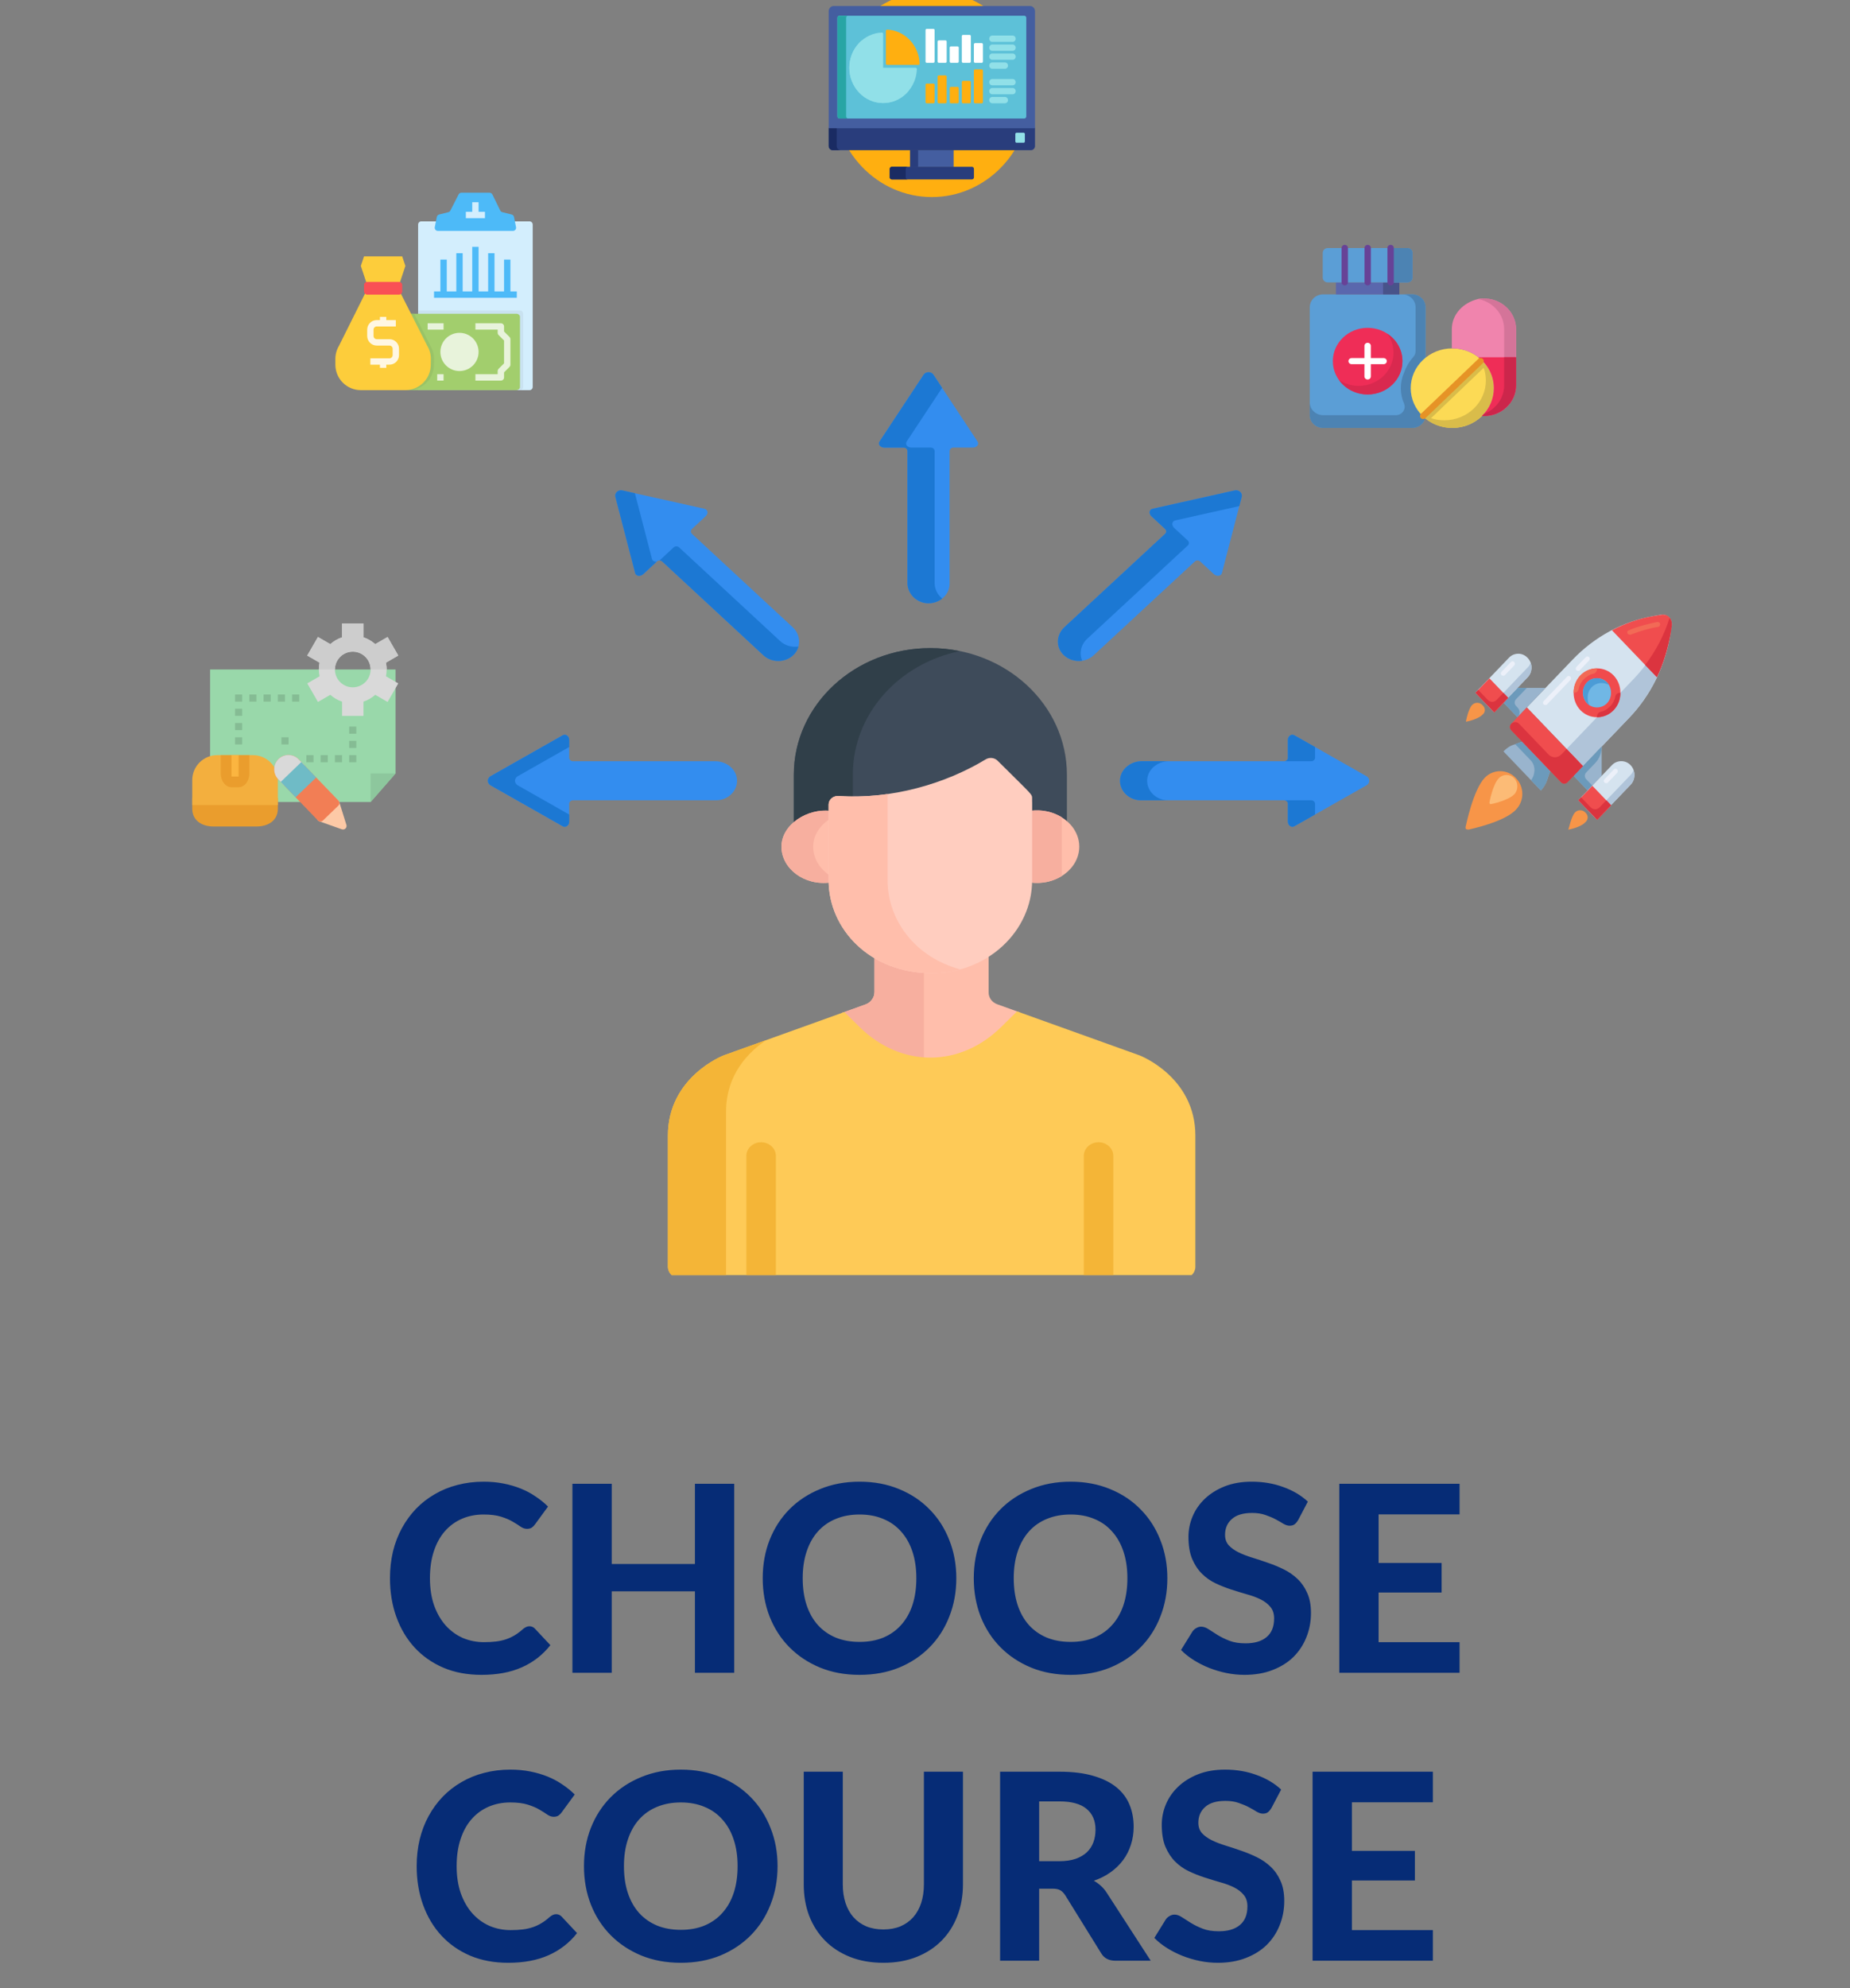 <svg width="135" height="145" viewBox="0 0 135 145" fill="none" xmlns="http://www.w3.org/2000/svg">
<rect x="0" y="0" width="135" height="145" fill="#808080" stroke="none"/>
<path d="M38.632 118.608C38.791 118.608 38.924 118.665 39.031 118.779L40.162 119.986C39.604 120.695 38.911 121.234 38.081 121.601C37.258 121.968 36.276 122.152 35.136 122.152C34.104 122.152 33.176 121.978 32.353 121.629C31.529 121.275 30.83 120.784 30.253 120.157C29.677 119.53 29.234 118.786 28.923 117.924C28.613 117.063 28.458 116.123 28.458 115.103C28.458 114.419 28.531 113.77 28.676 113.155C28.828 112.535 29.047 111.965 29.332 111.445C29.617 110.926 29.959 110.457 30.358 110.039C30.763 109.621 31.219 109.267 31.726 108.975C32.232 108.678 32.783 108.453 33.379 108.301C33.98 108.143 34.62 108.063 35.298 108.063C35.804 108.063 36.283 108.108 36.732 108.196C37.188 108.285 37.613 108.409 38.005 108.567C38.398 108.725 38.759 108.918 39.088 109.146C39.424 109.368 39.725 109.612 39.991 109.878L39.031 111.189C38.974 111.271 38.901 111.344 38.813 111.407C38.724 111.471 38.604 111.502 38.452 111.502C38.3 111.502 38.145 111.449 37.986 111.341C37.834 111.233 37.644 111.113 37.416 110.98C37.195 110.847 36.913 110.727 36.571 110.619C36.235 110.511 35.808 110.457 35.288 110.457C34.712 110.457 34.183 110.562 33.702 110.771C33.22 110.98 32.806 111.284 32.457 111.683C32.115 112.076 31.849 112.56 31.659 113.136C31.469 113.713 31.374 114.368 31.374 115.103C31.374 115.844 31.476 116.506 31.678 117.088C31.887 117.665 32.169 118.152 32.524 118.551C32.885 118.95 33.303 119.254 33.778 119.463C34.259 119.666 34.772 119.767 35.317 119.767C35.64 119.767 35.931 119.752 36.191 119.72C36.457 119.688 36.701 119.634 36.922 119.559C37.15 119.482 37.362 119.384 37.559 119.264C37.761 119.144 37.964 118.992 38.167 118.808C38.236 118.751 38.309 118.703 38.385 118.665C38.461 118.627 38.544 118.608 38.632 118.608ZM53.579 108.215V122H50.71V116.062H44.64V122H41.771V108.215H44.64V114.067H50.71V108.215H53.579ZM69.785 115.103C69.785 116.11 69.614 117.044 69.272 117.905C68.936 118.767 68.458 119.511 67.838 120.138C67.223 120.765 66.482 121.259 65.615 121.62C64.747 121.975 63.784 122.152 62.727 122.152C61.669 122.152 60.706 121.975 59.839 121.62C58.971 121.259 58.227 120.765 57.606 120.138C56.985 119.511 56.504 118.767 56.162 117.905C55.826 117.044 55.658 116.11 55.658 115.103C55.658 114.096 55.826 113.165 56.162 112.31C56.504 111.449 56.985 110.704 57.606 110.077C58.227 109.45 58.971 108.96 59.839 108.605C60.706 108.244 61.669 108.063 62.727 108.063C63.784 108.063 64.747 108.244 65.615 108.605C66.482 108.96 67.223 109.454 67.838 110.087C68.458 110.714 68.936 111.458 69.272 112.319C69.614 113.174 69.785 114.102 69.785 115.103ZM66.868 115.103C66.868 114.381 66.773 113.735 66.584 113.165C66.394 112.589 66.118 112.101 65.757 111.702C65.402 111.297 64.969 110.989 64.456 110.78C63.949 110.565 63.373 110.457 62.727 110.457C62.081 110.457 61.501 110.565 60.988 110.78C60.475 110.989 60.038 111.297 59.677 111.702C59.322 112.101 59.05 112.589 58.86 113.165C58.67 113.735 58.575 114.381 58.575 115.103C58.575 115.831 58.67 116.484 58.86 117.06C59.05 117.63 59.322 118.114 59.677 118.513C60.038 118.912 60.475 119.22 60.988 119.435C61.501 119.644 62.081 119.748 62.727 119.748C63.373 119.748 63.949 119.644 64.456 119.435C64.969 119.22 65.402 118.912 65.757 118.513C66.118 118.114 66.394 117.63 66.584 117.06C66.773 116.484 66.868 115.831 66.868 115.103ZM85.185 115.103C85.185 116.11 85.014 117.044 84.672 117.905C84.337 118.767 83.859 119.511 83.238 120.138C82.624 120.765 81.882 121.259 81.015 121.62C80.147 121.975 79.184 122.152 78.127 122.152C77.069 122.152 76.106 121.975 75.239 121.62C74.371 121.259 73.627 120.765 73.006 120.138C72.386 119.511 71.904 118.767 71.562 117.905C71.227 117.044 71.059 116.11 71.059 115.103C71.059 114.096 71.227 113.165 71.562 112.31C71.904 111.449 72.386 110.704 73.006 110.077C73.627 109.45 74.371 108.96 75.239 108.605C76.106 108.244 77.069 108.063 78.127 108.063C79.184 108.063 80.147 108.244 81.015 108.605C81.882 108.96 82.624 109.454 83.238 110.087C83.859 110.714 84.337 111.458 84.672 112.319C85.014 113.174 85.185 114.102 85.185 115.103ZM82.269 115.103C82.269 114.381 82.174 113.735 81.984 113.165C81.794 112.589 81.518 112.101 81.157 111.702C80.803 111.297 80.369 110.989 79.856 110.78C79.349 110.565 78.773 110.457 78.127 110.457C77.481 110.457 76.901 110.565 76.388 110.78C75.875 110.989 75.438 111.297 75.077 111.702C74.723 112.101 74.45 112.589 74.26 113.165C74.07 113.735 73.975 114.381 73.975 115.103C73.975 115.831 74.07 116.484 74.26 117.06C74.45 117.63 74.723 118.114 75.077 118.513C75.438 118.912 75.875 119.22 76.388 119.435C76.901 119.644 77.481 119.748 78.127 119.748C78.773 119.748 79.349 119.644 79.856 119.435C80.369 119.22 80.803 118.912 81.157 118.513C81.518 118.114 81.794 117.63 81.984 117.06C82.174 116.484 82.269 115.831 82.269 115.103ZM94.734 110.856C94.645 111.002 94.553 111.11 94.458 111.179C94.37 111.243 94.252 111.274 94.107 111.274C93.967 111.274 93.815 111.227 93.651 111.132C93.492 111.031 93.306 110.923 93.09 110.809C92.875 110.695 92.628 110.59 92.349 110.495C92.071 110.394 91.744 110.343 91.371 110.343C90.712 110.343 90.218 110.492 89.889 110.79C89.559 111.081 89.395 111.464 89.395 111.939C89.395 112.243 89.483 112.497 89.661 112.699C89.844 112.896 90.082 113.067 90.373 113.212C90.671 113.358 91.007 113.488 91.38 113.602C91.754 113.716 92.137 113.843 92.53 113.982C92.922 114.115 93.306 114.273 93.679 114.457C94.053 114.641 94.385 114.872 94.677 115.15C94.974 115.429 95.212 115.771 95.389 116.176C95.573 116.575 95.665 117.063 95.665 117.639C95.665 118.266 95.554 118.855 95.332 119.406C95.117 119.951 94.803 120.429 94.392 120.841C93.98 121.246 93.47 121.566 92.862 121.8C92.261 122.035 91.577 122.152 90.81 122.152C90.373 122.152 89.936 122.108 89.499 122.019C89.069 121.93 88.651 121.807 88.245 121.648C87.846 121.49 87.469 121.3 87.115 121.078C86.76 120.857 86.45 120.61 86.184 120.337L87.02 118.988C87.089 118.887 87.181 118.805 87.295 118.741C87.409 118.672 87.53 118.637 87.656 118.637C87.827 118.637 88.008 118.7 88.198 118.827C88.388 118.954 88.606 119.093 88.853 119.245C89.1 119.397 89.385 119.536 89.708 119.663C90.038 119.79 90.43 119.853 90.886 119.853C91.551 119.853 92.064 119.701 92.425 119.397C92.793 119.093 92.976 118.64 92.976 118.038C92.976 117.69 92.884 117.408 92.701 117.193C92.523 116.978 92.289 116.797 91.998 116.651C91.706 116.506 91.374 116.382 91 116.281C90.627 116.173 90.243 116.056 89.851 115.929C89.458 115.803 89.075 115.651 88.701 115.473C88.328 115.296 87.995 115.062 87.704 114.77C87.412 114.479 87.175 114.118 86.991 113.687C86.814 113.257 86.725 112.722 86.725 112.082C86.725 111.569 86.827 111.072 87.029 110.59C87.232 110.109 87.53 109.682 87.922 109.308C88.315 108.934 88.796 108.633 89.366 108.405C89.943 108.177 90.601 108.063 91.342 108.063C92.172 108.063 92.938 108.193 93.641 108.453C94.351 108.706 94.949 109.061 95.437 109.517L94.734 110.856ZM100.601 110.448V113.991H105.199V116.148H100.601V119.767H106.51V122H97.732V108.215H106.51V110.448H100.601ZM40.581 139.608C40.739 139.608 40.872 139.665 40.98 139.779L42.11 140.986C41.553 141.695 40.859 142.234 40.029 142.601C39.206 142.968 38.224 143.152 37.084 143.152C36.052 143.152 35.124 142.978 34.301 142.629C33.478 142.275 32.778 141.784 32.202 141.157C31.625 140.53 31.182 139.786 30.872 138.924C30.561 138.063 30.406 137.123 30.406 136.103C30.406 135.419 30.479 134.77 30.625 134.155C30.776 133.535 30.995 132.965 31.28 132.445C31.565 131.926 31.907 131.457 32.306 131.039C32.711 130.621 33.167 130.267 33.674 129.975C34.181 129.678 34.732 129.453 35.327 129.301C35.929 129.143 36.568 129.063 37.246 129.063C37.753 129.063 38.231 129.108 38.681 129.196C39.136 129.285 39.561 129.409 39.953 129.567C40.346 129.725 40.707 129.918 41.036 130.146C41.372 130.368 41.673 130.612 41.939 130.878L40.98 132.189C40.922 132.271 40.85 132.344 40.761 132.407C40.672 132.471 40.552 132.502 40.4 132.502C40.248 132.502 40.093 132.449 39.934 132.341C39.782 132.233 39.593 132.113 39.364 131.98C39.143 131.847 38.861 131.727 38.519 131.619C38.183 131.511 37.756 131.457 37.236 131.457C36.66 131.457 36.131 131.562 35.65 131.771C35.169 131.98 34.754 132.284 34.406 132.683C34.063 133.076 33.797 133.56 33.608 134.136C33.417 134.713 33.322 135.368 33.322 136.103C33.322 136.844 33.424 137.506 33.627 138.088C33.836 138.665 34.117 139.152 34.472 139.551C34.833 139.95 35.251 140.254 35.726 140.463C36.207 140.666 36.72 140.767 37.265 140.767C37.588 140.767 37.879 140.752 38.139 140.72C38.405 140.688 38.649 140.634 38.87 140.559C39.099 140.482 39.311 140.384 39.507 140.264C39.71 140.144 39.912 139.992 40.115 139.808C40.185 139.751 40.258 139.703 40.334 139.665C40.41 139.627 40.492 139.608 40.581 139.608ZM56.741 136.103C56.741 137.11 56.57 138.044 56.228 138.905C55.892 139.767 55.414 140.511 54.794 141.138C54.179 141.765 53.438 142.259 52.571 142.62C51.703 142.975 50.74 143.152 49.682 143.152C48.625 143.152 47.662 142.975 46.794 142.62C45.927 142.259 45.183 141.765 44.562 141.138C43.941 140.511 43.46 139.767 43.118 138.905C42.782 138.044 42.614 137.11 42.614 136.103C42.614 135.096 42.782 134.165 43.118 133.31C43.46 132.449 43.941 131.704 44.562 131.077C45.183 130.45 45.927 129.96 46.794 129.605C47.662 129.244 48.625 129.063 49.682 129.063C50.74 129.063 51.703 129.244 52.571 129.605C53.438 129.96 54.179 130.454 54.794 131.087C55.414 131.714 55.892 132.458 56.228 133.319C56.57 134.174 56.741 135.102 56.741 136.103ZM53.825 136.103C53.825 135.381 53.73 134.735 53.539 134.165C53.349 133.589 53.074 133.101 52.713 132.702C52.358 132.297 51.925 131.989 51.411 131.78C50.905 131.565 50.328 131.457 49.682 131.457C49.036 131.457 48.457 131.565 47.944 131.78C47.431 131.989 46.994 132.297 46.633 132.702C46.278 133.101 46.006 133.589 45.816 134.165C45.626 134.735 45.531 135.381 45.531 136.103C45.531 136.831 45.626 137.484 45.816 138.06C46.006 138.63 46.278 139.114 46.633 139.513C46.994 139.912 47.431 140.22 47.944 140.435C48.457 140.644 49.036 140.748 49.682 140.748C50.328 140.748 50.905 140.644 51.411 140.435C51.925 140.22 52.358 139.912 52.713 139.513C53.074 139.114 53.349 138.63 53.539 138.06C53.73 137.484 53.825 136.831 53.825 136.103ZM64.465 140.72C64.928 140.72 65.343 140.644 65.71 140.492C66.077 140.334 66.388 140.112 66.641 139.827C66.894 139.542 67.087 139.197 67.22 138.791C67.353 138.386 67.42 137.93 67.42 137.423V129.215H70.27V137.423C70.27 138.259 70.134 139.029 69.861 139.732C69.595 140.429 69.212 141.03 68.712 141.537C68.212 142.044 67.604 142.439 66.888 142.724C66.172 143.01 65.365 143.152 64.465 143.152C63.566 143.152 62.755 143.01 62.033 142.724C61.318 142.439 60.71 142.044 60.209 141.537C59.709 141.03 59.323 140.429 59.05 139.732C58.784 139.029 58.651 138.259 58.651 137.423V129.215H61.501V137.423C61.501 137.93 61.568 138.386 61.701 138.791C61.834 139.197 62.027 139.542 62.28 139.827C62.534 140.112 62.844 140.334 63.211 140.492C63.579 140.644 63.997 140.72 64.465 140.72ZM77.293 135.742C77.755 135.742 78.154 135.685 78.49 135.571C78.825 135.451 79.101 135.289 79.316 135.086C79.531 134.877 79.69 134.634 79.791 134.355C79.892 134.076 79.943 133.772 79.943 133.443C79.943 132.791 79.725 132.284 79.288 131.923C78.857 131.562 78.198 131.381 77.312 131.381H75.83V135.742H77.293ZM83.971 143H81.397C80.915 143 80.567 142.816 80.352 142.449L77.73 138.221C77.622 138.057 77.502 137.936 77.369 137.86C77.242 137.784 77.052 137.746 76.799 137.746H75.83V143H72.98V129.215H77.312C78.274 129.215 79.098 129.317 79.782 129.519C80.466 129.716 81.026 129.991 81.463 130.346C81.9 130.701 82.22 131.125 82.423 131.619C82.625 132.107 82.727 132.645 82.727 133.234C82.727 133.69 82.66 134.124 82.527 134.535C82.4 134.941 82.214 135.311 81.967 135.647C81.72 135.983 81.416 136.28 81.055 136.54C80.694 136.8 80.282 137.009 79.82 137.167C80.003 137.268 80.174 137.392 80.333 137.537C80.491 137.677 80.633 137.845 80.76 138.041L83.971 143ZM92.785 131.856C92.697 132.002 92.605 132.11 92.51 132.179C92.421 132.243 92.304 132.274 92.159 132.274C92.019 132.274 91.867 132.227 91.703 132.132C91.544 132.031 91.357 131.923 91.142 131.809C90.927 131.695 90.68 131.59 90.401 131.495C90.122 131.394 89.796 131.343 89.422 131.343C88.764 131.343 88.27 131.492 87.941 131.79C87.611 132.081 87.447 132.464 87.447 132.939C87.447 133.243 87.535 133.497 87.713 133.699C87.896 133.896 88.134 134.067 88.425 134.212C88.723 134.358 89.058 134.488 89.432 134.602C89.806 134.716 90.189 134.843 90.582 134.982C90.974 135.115 91.357 135.273 91.731 135.457C92.105 135.641 92.437 135.872 92.728 136.15C93.026 136.429 93.264 136.771 93.441 137.176C93.625 137.575 93.716 138.063 93.716 138.639C93.716 139.266 93.606 139.855 93.384 140.406C93.169 140.951 92.855 141.429 92.444 141.841C92.032 142.246 91.522 142.566 90.914 142.8C90.312 143.035 89.628 143.152 88.862 143.152C88.425 143.152 87.988 143.108 87.551 143.019C87.12 142.93 86.702 142.807 86.297 142.648C85.898 142.49 85.521 142.3 85.166 142.078C84.812 141.857 84.501 141.61 84.236 141.337L85.072 139.988C85.141 139.887 85.233 139.805 85.347 139.741C85.461 139.672 85.581 139.637 85.708 139.637C85.879 139.637 86.059 139.7 86.249 139.827C86.439 139.954 86.658 140.093 86.905 140.245C87.152 140.397 87.437 140.536 87.76 140.663C88.089 140.79 88.482 140.853 88.938 140.853C89.603 140.853 90.116 140.701 90.477 140.397C90.844 140.093 91.028 139.64 91.028 139.038C91.028 138.69 90.936 138.408 90.752 138.193C90.575 137.978 90.341 137.797 90.049 137.651C89.758 137.506 89.426 137.382 89.052 137.281C88.678 137.173 88.295 137.056 87.903 136.929C87.51 136.803 87.127 136.651 86.753 136.473C86.379 136.296 86.047 136.062 85.755 135.77C85.464 135.479 85.227 135.118 85.043 134.687C84.866 134.257 84.777 133.722 84.777 133.082C84.777 132.569 84.878 132.072 85.081 131.59C85.284 131.109 85.581 130.682 85.974 130.308C86.367 129.934 86.848 129.633 87.418 129.405C87.994 129.177 88.653 129.063 89.394 129.063C90.224 129.063 90.99 129.193 91.693 129.453C92.402 129.706 93.001 130.061 93.489 130.517L92.785 131.856ZM98.652 131.448V134.991H103.25V137.148H98.652V140.767H104.561V143H95.783V129.215H104.561V131.448H98.652Z" fill="#062C76"/>
<g clip-path="url(#clip0)">
<g clip-path="url(#clip1)">
<path d="M38.641 28.455H30.744C30.616 28.455 30.512 28.351 30.512 28.222V16.377C30.512 16.249 30.616 16.145 30.744 16.145H38.641C38.769 16.145 38.873 16.249 38.873 16.377V28.222C38.873 28.351 38.769 28.455 38.641 28.455Z" fill="#D3EEFD"/>
<path d="M37.944 28.454H30.512V22.648H37.944C38.072 22.648 38.176 22.752 38.176 22.88V28.222C38.176 28.351 38.072 28.454 37.944 28.454Z" fill="#C9E2F0"/>
<path d="M29.814 22.88H37.674C37.823 22.88 37.944 22.984 37.944 23.113V28.222C37.944 28.351 37.823 28.455 37.674 28.455H29.814V22.88Z" fill="#A2CE6D"/>
<path d="M33.53 27.061C34.3 27.061 34.924 26.437 34.924 25.668C34.924 24.898 34.3 24.274 33.53 24.274C32.761 24.274 32.137 24.898 32.137 25.668C32.137 26.437 32.761 27.061 33.53 27.061Z" fill="#E8F3DB"/>
<path d="M36.55 27.758H34.692V27.293H36.318V27.061C36.318 27 36.343 26.94 36.386 26.897L36.783 26.5V24.835L36.386 24.438C36.343 24.395 36.318 24.335 36.318 24.274V24.042H34.692V23.577H36.55C36.679 23.577 36.783 23.681 36.783 23.809V24.178L37.179 24.574C37.223 24.618 37.247 24.677 37.247 24.738V26.596C37.247 26.658 37.223 26.717 37.179 26.761L36.783 27.157V27.526C36.783 27.654 36.679 27.758 36.55 27.758Z" fill="#E8F3DB"/>
<path d="M32.369 23.577H31.208V24.042H32.369V23.577Z" fill="#E8F3DB"/>
<path d="M32.369 27.293H31.904V27.758H32.369V27.293Z" fill="#E8F3DB"/>
<path d="M37.428 16.842H31.956C31.809 16.842 31.7 16.708 31.728 16.564L31.876 15.824C31.894 15.736 31.96 15.666 32.047 15.644L32.717 15.474C32.782 15.458 32.837 15.414 32.867 15.354L33.466 14.181C33.506 14.104 33.586 14.055 33.673 14.055H35.723C35.812 14.055 35.893 14.105 35.932 14.185L36.503 15.351C36.533 15.413 36.589 15.458 36.655 15.474L37.337 15.645C37.424 15.666 37.49 15.736 37.508 15.824L37.656 16.564C37.685 16.708 37.575 16.842 37.428 16.842Z" fill="#4DBAF8"/>
<path d="M34.924 15.448V14.751H34.46V15.448H33.995V15.913H35.389V15.448H34.924Z" fill="#D3EEFD"/>
<path d="M37.247 21.255V18.932H36.782V21.255H36.086V18.467H35.621V21.255H34.925V18.003H34.46V21.255H33.763V18.467H33.299V21.255H32.602V18.932H32.137V21.255H31.673V21.719H37.712V21.255H37.247Z" fill="#4DBAF8"/>
<path d="M31.407 25.215L30.225 22.88H29.582V28.455H29.809C30.826 28.455 31.654 27.637 31.667 26.619L31.672 26.196C31.677 25.851 31.585 25.511 31.407 25.215Z" fill="#99C367"/>
<path d="M29.577 28.454H26.331C25.305 28.454 24.473 27.623 24.473 26.596V26.178C24.473 25.844 24.562 25.516 24.732 25.229L26.715 21.255H29.17L31.175 25.215C31.353 25.511 31.445 25.85 31.44 26.196L31.435 26.619C31.422 27.637 30.595 28.454 29.577 28.454Z" fill="#FDCD3B"/>
<path d="M29.118 20.79H26.796L26.331 19.396L26.563 18.7H27.957H29.35L29.583 19.396L29.118 20.79Z" fill="#FDCD3B"/>
<path d="M28.421 24.738H27.492C27.364 24.738 27.259 24.634 27.259 24.506V24.042C27.259 23.914 27.364 23.809 27.492 23.809H28.885V23.345H28.189V23.113H27.724V23.345H27.492C27.108 23.345 26.795 23.657 26.795 24.042V24.506C26.795 24.89 27.108 25.203 27.492 25.203H28.421C28.549 25.203 28.653 25.307 28.653 25.435V25.9C28.653 26.028 28.549 26.132 28.421 26.132H27.027V26.596H27.724V26.829H28.189V26.596H28.421C28.805 26.596 29.117 26.284 29.117 25.9V25.435C29.117 25.051 28.805 24.738 28.421 24.738Z" fill="#FFF7E2"/>
<path d="M29.117 21.487H26.795C26.667 21.487 26.562 21.383 26.562 21.255V20.79C26.562 20.662 26.667 20.558 26.795 20.558H29.117C29.245 20.558 29.35 20.662 29.35 20.79V21.255C29.35 21.383 29.245 21.487 29.117 21.487Z" fill="#F95055"/>
</g>
<g clip-path="url(#clip2)">
<path d="M28.865 56.41L27.044 58.493H15.331V48.827H28.865V56.41Z" fill="#99D8AA"/>
<path d="M25.03 60.498C25.001 60.498 24.971 60.493 24.944 60.483L23.298 59.9C23.162 59.852 23.091 59.703 23.139 59.568C23.152 59.53 23.175 59.495 23.204 59.467L24.328 58.384C24.432 58.284 24.596 58.287 24.696 58.39C24.724 58.419 24.745 58.455 24.757 58.493L25.278 60.159C25.321 60.296 25.245 60.442 25.108 60.486C25.082 60.493 25.056 60.498 25.03 60.498L25.03 60.498Z" fill="#FDC9A6"/>
<path d="M18.714 60.279H15.591C14.728 60.279 14.029 59.84 14.029 58.978V58.197H20.276V58.978C20.276 59.84 19.577 60.279 18.714 60.279Z" fill="#EA9D2D"/>
<path d="M27.043 58.493V56.41H28.865L27.043 58.493Z" fill="#8DC79D"/>
<path d="M20.536 53.772H21.057V54.293H20.536V53.772Z" fill="#85BC94"/>
<path d="M17.152 53.772H17.673V54.293H17.152V53.772Z" fill="#85BC94"/>
<path d="M17.152 50.649H17.673V51.169H17.152V50.649Z" fill="#85BC94"/>
<path d="M17.152 51.69H17.673V52.21H17.152V51.69Z" fill="#85BC94"/>
<path d="M17.152 52.731H17.673V53.252H17.152V52.731Z" fill="#85BC94"/>
<path d="M22.357 55.074H22.878V55.594H22.357V55.074Z" fill="#85BC94"/>
<path d="M21.316 50.649H21.837V51.169H21.316V50.649Z" fill="#85BC94"/>
<path d="M20.275 50.649H20.796V51.169H20.275V50.649Z" fill="#85BC94"/>
<path d="M19.234 50.649H19.755V51.169H19.234V50.649Z" fill="#85BC94"/>
<path d="M18.193 50.649H18.714V51.169H18.193V50.649Z" fill="#85BC94"/>
<path d="M25.481 52.991H26.002V53.512H25.481V52.991Z" fill="#85BC94"/>
<path d="M25.481 54.032H26.002V54.553H25.481V54.032Z" fill="#85BC94"/>
<path d="M25.481 55.074H26.002V55.594H25.481V55.074Z" fill="#85BC94"/>
<path d="M24.44 55.074H24.961V55.594H24.44V55.074Z" fill="#85BC94"/>
<path d="M23.399 55.074H23.92V55.594H23.399V55.074Z" fill="#85BC94"/>
<path d="M20.276 58.717H14.029V56.895C14.029 55.889 14.845 55.074 15.851 55.074H18.454C19.46 55.074 20.276 55.889 20.276 56.895V58.717Z" fill="#F3AF3E"/>
<path d="M17.413 57.416H16.892C16.461 57.416 16.111 56.966 16.111 56.412V55.074H18.194V56.412C18.194 56.966 17.844 57.416 17.413 57.416Z" fill="#EA9D2D"/>
<path d="M16.893 55.074H17.413V56.635H16.893V55.074Z" fill="#FBB540"/>
<path d="M23.384 59.915C23.314 59.914 23.246 59.886 23.197 59.835L20.308 56.836C19.904 56.427 19.908 55.768 20.318 55.364C20.727 54.96 21.386 54.965 21.79 55.374C21.796 55.38 21.801 55.386 21.807 55.392L24.696 58.39C24.796 58.493 24.793 58.658 24.689 58.758L23.565 59.842C23.516 59.888 23.452 59.915 23.384 59.915Z" fill="#F27E55"/>
<path d="M20.856 57.291H20.851C20.782 57.29 20.717 57.261 20.669 57.212L20.308 56.837C19.904 56.428 19.908 55.769 20.318 55.365C20.727 54.961 21.386 54.965 21.79 55.375C21.796 55.38 21.801 55.386 21.807 55.392L22.168 55.767C22.268 55.87 22.265 56.035 22.162 56.135L21.037 57.219C20.988 57.265 20.923 57.291 20.856 57.291Z" fill="#D9D9D9"/>
<path d="M21.571 58.149L20.487 57.026L21.987 55.58L23.071 56.705L21.571 58.149Z" fill="#6FBBC6"/>
<path d="M28.215 48.827C28.214 48.66 28.197 48.494 28.163 48.331L29.063 47.81L28.282 46.457L27.382 46.979C27.132 46.757 26.84 46.588 26.523 46.482V45.443H24.961V46.482C24.644 46.588 24.352 46.757 24.102 46.979L23.202 46.458L22.421 47.812L23.319 48.33C23.252 48.658 23.252 48.996 23.319 49.325L22.422 49.842L23.203 51.195L24.103 50.675C24.353 50.897 24.645 51.066 24.961 51.172V52.21H26.523V51.172C26.84 51.066 27.132 50.897 27.382 50.675L28.283 51.195L29.064 49.842L28.166 49.324C28.199 49.16 28.215 48.994 28.215 48.827ZM25.742 50.128C25.024 50.128 24.441 49.545 24.441 48.827C24.441 48.108 25.024 47.526 25.742 47.526C26.461 47.526 27.044 48.108 27.044 48.827C27.044 49.545 26.461 50.128 25.742 50.128Z" fill="#D9D9D9"/>
<path d="M28.282 46.458L27.382 46.979C27.132 46.757 26.84 46.588 26.523 46.482V45.443H24.961V46.482C24.644 46.588 24.352 46.757 24.102 46.979L23.202 46.458L22.421 47.812L23.319 48.33C23.286 48.494 23.269 48.66 23.27 48.827H24.441C24.441 48.108 25.024 47.526 25.742 47.526C26.461 47.526 27.044 48.108 27.044 48.827H28.215C28.214 48.66 28.197 48.494 28.163 48.331L29.063 47.81L28.282 46.458Z" fill="#CDCDCD"/>
</g>
<g clip-path="url(#clip3)">
<path d="M115.513 55.871L111.417 51.596L114.762 48.105C116.367 46.431 118.415 45.327 120.634 44.935L121.249 44.828C121.283 44.828 121.317 44.828 121.351 44.828C121.692 44.828 121.965 45.113 121.965 45.469C121.965 45.505 121.965 45.54 121.965 45.576L121.897 46.253C121.522 48.568 120.463 50.706 118.893 52.344L115.513 55.871Z" fill="#D5E3EF"/>
<path d="M119.201 49.53L114.319 54.624L115.514 55.871L118.86 52.38C120.464 50.706 121.488 48.604 121.864 46.288L122 45.612C122 45.576 122 45.541 122 45.505C122 45.327 121.932 45.184 121.83 45.077C121.317 46.716 120.43 48.248 119.201 49.53Z" fill="#B0C4D9"/>
<path d="M115.684 59.255C115.479 59.041 115.138 59.041 114.933 59.255C114.66 59.54 114.489 60.43 114.455 60.466C114.455 60.501 114.455 60.501 114.455 60.501C114.455 60.501 114.489 60.537 114.489 60.501C114.523 60.501 115.343 60.323 115.65 60.003C115.923 59.789 115.923 59.468 115.684 59.255Z" fill="#F79548"/>
<path d="M108.175 51.418C107.97 51.204 107.629 51.204 107.424 51.418C107.151 51.703 106.98 52.558 106.98 52.593C106.98 52.629 106.98 52.629 106.98 52.629C106.98 52.629 107.015 52.665 107.015 52.629C107.049 52.629 107.868 52.451 108.175 52.13C108.414 51.952 108.414 51.632 108.175 51.418Z" fill="#F79548"/>
<path d="M110.598 56.726C109.984 56.084 108.959 56.084 108.345 56.726C107.492 57.616 106.979 60.217 106.945 60.323C106.945 60.395 106.945 60.43 106.979 60.466C107.048 60.502 107.116 60.502 107.184 60.502C107.287 60.466 109.779 59.967 110.632 59.041C111.247 58.4 111.247 57.367 110.598 56.726Z" fill="#F79548"/>
<path d="M110.496 56.761C110.189 56.441 109.677 56.441 109.369 56.761C108.926 57.224 108.687 58.507 108.687 58.542C108.687 58.578 108.687 58.614 108.721 58.614C108.755 58.649 108.755 58.649 108.789 58.649C108.857 58.649 110.086 58.364 110.496 57.937C110.803 57.616 110.803 57.082 110.496 56.761Z" fill="#FCBB76"/>
<path d="M115.855 57.652L114.831 56.583L116.879 54.446V56.583L115.855 57.652Z" fill="#99B4CD"/>
<path d="M115.753 56.334L116.401 55.657C116.709 55.336 116.879 54.909 116.879 54.446L114.831 56.583L115.855 57.652L116.197 57.295L115.753 56.833C115.616 56.69 115.616 56.476 115.753 56.334Z" fill="#6C9ABB"/>
<path d="M116.538 59.789L115.173 58.364L117.631 55.8C117.801 55.621 118.04 55.514 118.313 55.514C118.86 55.514 119.269 55.978 119.269 56.512C119.269 56.797 119.167 57.046 118.996 57.224L116.538 59.789Z" fill="#D5E3EF"/>
<path d="M118.996 56.512L116.538 59.077L115.514 58.008L115.173 58.364L116.538 59.789L118.996 57.224C119.167 57.046 119.269 56.797 119.269 56.512C119.269 56.369 119.235 56.263 119.201 56.156C119.167 56.298 119.099 56.405 118.996 56.512Z" fill="#B0C4D9"/>
<path d="M109.711 54.802C109.95 54.553 110.223 54.375 110.496 54.303L111.076 54.09L113.125 56.227L112.92 56.833C112.817 57.153 112.647 57.438 112.442 57.652L109.711 54.802Z" fill="#99B4CD"/>
<path d="M111.076 54.09L110.563 54.268L111.69 55.443C111.963 55.728 112.031 56.12 111.929 56.476C111.895 56.619 111.827 56.761 111.724 56.904L112.441 57.652C112.68 57.402 112.851 57.117 112.919 56.832L113.124 56.227L111.076 54.09Z" fill="#6C9ABB"/>
<path d="M109.711 51.24L110.735 52.309L112.783 50.171H110.735L109.711 51.24Z" fill="#99B4CD"/>
<path d="M110.633 51.489C110.496 51.347 110.496 51.133 110.633 50.991L111.418 50.171H110.735L109.711 51.24L110.735 52.309C110.94 52.095 110.94 51.81 110.735 51.596L110.633 51.489Z" fill="#6C9ABB"/>
<path d="M107.662 50.528L109.028 51.952L111.485 49.388C111.656 49.209 111.759 48.96 111.759 48.675C111.759 48.141 111.315 47.678 110.803 47.678C110.53 47.678 110.291 47.785 110.12 47.963L107.662 50.528Z" fill="#D5E3EF"/>
<path d="M116.538 51.952C117.292 51.952 117.904 51.314 117.904 50.527C117.904 49.74 117.292 49.102 116.538 49.102C115.784 49.102 115.173 49.74 115.173 50.527C115.173 51.314 115.784 51.952 116.538 51.952Z" fill="#70B7E5"/>
<path d="M116.538 52.309C115.582 52.309 114.831 51.525 114.831 50.527C114.831 49.53 115.582 48.746 116.538 48.746C117.494 48.746 118.245 49.53 118.245 50.527C118.245 51.525 117.494 52.309 116.538 52.309ZM116.538 49.459C115.958 49.459 115.514 49.922 115.514 50.527C115.514 51.133 115.958 51.596 116.538 51.596C117.118 51.596 117.562 51.133 117.562 50.527C117.562 49.922 117.118 49.459 116.538 49.459Z" fill="#F04B4D"/>
<path d="M115.992 51.454C115.889 51.276 115.855 51.097 115.855 50.884C115.855 50.278 116.299 49.815 116.879 49.815C117.084 49.815 117.255 49.886 117.425 49.958C117.221 49.673 116.913 49.459 116.538 49.459C115.957 49.459 115.514 49.922 115.514 50.528C115.514 50.919 115.719 51.24 115.992 51.454Z" fill="#4C9CD6"/>
<path d="M115.514 55.871L114.387 57.046C114.251 57.189 114.046 57.189 113.909 57.046L110.291 53.27C110.154 53.128 110.154 52.914 110.291 52.772L111.417 51.596L115.514 55.871Z" fill="#F04D4E"/>
<path d="M112.988 55.016L110.837 52.772C110.701 52.629 110.462 52.629 110.291 52.772C110.154 52.914 110.154 53.128 110.291 53.27L113.909 57.046C114.046 57.189 114.251 57.189 114.387 57.046L115.514 55.871L114.319 54.624L113.944 55.016C113.67 55.301 113.261 55.301 112.988 55.016Z" fill="#DB343F"/>
<path d="M116.56 59.802L117.574 58.744L116.198 57.308L115.185 58.366L116.56 59.802Z" fill="#F04D4E"/>
<path d="M117.221 58.364L116.743 58.863C116.538 59.077 116.265 59.077 116.06 58.863L115.378 58.15L115.173 58.364L116.538 59.789L117.562 58.72L117.221 58.364Z" fill="#DB343F"/>
<path d="M112.782 51.418C112.748 51.418 112.68 51.418 112.646 51.382C112.578 51.311 112.578 51.204 112.646 51.133L114.353 49.352C114.421 49.281 114.523 49.281 114.592 49.352C114.66 49.423 114.66 49.53 114.592 49.601L112.885 51.382C112.885 51.418 112.817 51.418 112.782 51.418Z" fill="#ECF0F9"/>
<path d="M115.172 48.925C115.138 48.925 115.07 48.925 115.036 48.889C114.967 48.818 114.967 48.711 115.036 48.639L115.718 47.927C115.787 47.856 115.889 47.856 115.957 47.927C116.026 47.998 116.026 48.105 115.957 48.176L115.275 48.889C115.275 48.925 115.206 48.925 115.172 48.925Z" fill="#ECF0F9"/>
<path d="M121.385 44.828C121.351 44.828 121.317 44.828 121.283 44.828L120.634 44.935C119.576 45.113 118.586 45.469 117.63 45.968C117.63 45.968 118.244 46.609 119.268 47.678C120.293 48.746 120.907 49.388 120.907 49.388C121.385 48.39 121.692 47.357 121.897 46.253L121.999 45.612C121.999 45.576 121.999 45.541 121.999 45.505C121.999 45.113 121.726 44.828 121.385 44.828Z" fill="#F04D4E"/>
<path d="M118.928 46.288C118.859 46.288 118.791 46.253 118.757 46.182C118.723 46.075 118.757 46.004 118.859 45.968C119.542 45.683 120.225 45.505 120.942 45.362C121.044 45.362 121.112 45.398 121.147 45.505C121.147 45.612 121.112 45.683 121.01 45.718C120.327 45.825 119.645 46.039 118.996 46.288C118.962 46.288 118.962 46.288 118.928 46.288Z" fill="#F26A56"/>
<path d="M116.538 48.782V48.746C115.582 48.746 114.831 49.53 114.831 50.527H114.865C115.036 50.527 115.172 50.42 115.207 50.242C115.241 49.993 115.377 49.779 115.514 49.601C115.719 49.388 115.958 49.209 116.265 49.138C116.436 49.103 116.538 48.96 116.538 48.782Z" fill="#F26A56"/>
<path d="M116.538 52.273V52.309C117.494 52.309 118.245 51.525 118.245 50.528H118.211C118.04 50.528 117.904 50.634 117.869 50.812C117.835 51.062 117.699 51.276 117.562 51.454C117.357 51.667 117.118 51.845 116.811 51.917C116.64 51.952 116.538 52.095 116.538 52.273Z" fill="#DB343F"/>
<path d="M117.221 57.117C117.187 57.117 117.119 57.117 117.084 57.082C117.016 57.011 117.016 56.904 117.084 56.832L117.767 56.12C117.835 56.049 117.938 56.049 118.006 56.12C118.074 56.191 118.074 56.298 118.006 56.369L117.323 57.082C117.323 57.117 117.255 57.117 117.221 57.117Z" fill="#ECF0F9"/>
<path d="M111.485 48.675L109.028 51.24L108.003 50.171L107.662 50.527L109.028 51.952L111.485 49.388C111.656 49.209 111.759 48.96 111.759 48.675C111.759 48.533 111.724 48.426 111.69 48.319C111.656 48.461 111.588 48.568 111.485 48.675Z" fill="#B0C4D9"/>
<path d="M109.71 49.281C109.676 49.281 109.608 49.281 109.574 49.245C109.505 49.174 109.505 49.067 109.574 48.996L110.256 48.283C110.325 48.212 110.427 48.212 110.495 48.283C110.564 48.355 110.564 48.461 110.495 48.533L109.813 49.245C109.813 49.281 109.744 49.281 109.71 49.281Z" fill="#ECF0F9"/>
<path d="M109.049 51.965L110.062 50.907L108.687 49.471L107.673 50.529L109.049 51.965Z" fill="#F04D4E"/>
<path d="M109.71 50.528L109.232 51.026C109.028 51.24 108.755 51.24 108.55 51.026L107.867 50.314L107.662 50.528L109.028 51.952L110.052 50.884L109.71 50.528Z" fill="#DB343F"/>
<path d="M120.054 48.497L120.907 49.388C121.385 48.39 121.692 47.357 121.897 46.253L122 45.612C122 45.576 122 45.541 122 45.505C122 45.327 121.931 45.184 121.829 45.077C121.453 46.288 120.839 47.464 120.054 48.497Z" fill="#DB343F"/>
</g>
<g clip-path="url(#clip4)">
<path d="M68 14.372C71.978 14.372 75.204 11.006 75.204 6.855C75.204 2.703 71.978 -0.662 68 -0.662C64.021 -0.662 60.796 2.703 60.796 6.855C60.796 11.006 64.021 14.372 68 14.372Z" fill="#FFAF10"/>
<path d="M69.588 10.924H66.412V12.196H69.588V10.924Z" fill="#445EA0"/>
<path d="M66.996 10.924H66.412V12.196H66.996V10.924Z" fill="#293D7C"/>
<path d="M71.072 12.932C71.072 13.017 71.006 13.085 70.925 13.085H65.074C64.993 13.085 64.927 13.017 64.927 12.932V12.318C64.927 12.234 64.993 12.165 65.074 12.165H70.925C71.006 12.165 71.072 12.234 71.072 12.318V12.932Z" fill="#293D7C"/>
<path d="M66.094 12.932V12.318C66.094 12.234 66.16 12.165 66.241 12.165H65.074C64.993 12.165 64.927 12.234 64.927 12.318V12.932C64.927 13.017 64.993 13.085 65.074 13.085H66.241C66.16 13.085 66.094 13.017 66.094 12.932Z" fill="#1A2B63"/>
<path d="M60.473 10.648C60.473 10.817 60.605 10.955 60.767 10.955H75.233C75.395 10.955 75.527 10.817 75.527 10.648V9.321H60.473V10.648Z" fill="#293D7C"/>
<path d="M61.056 10.648V9.321H60.473V10.648C60.473 10.817 60.605 10.955 60.767 10.955H61.35C61.188 10.955 61.056 10.817 61.056 10.648Z" fill="#1A2B63"/>
<path d="M75.165 0.439H60.835C60.636 0.439 60.473 0.609 60.473 0.817V9.351H75.527V0.817C75.527 0.609 75.364 0.439 75.165 0.439Z" fill="#445EA0"/>
<path d="M61.257 8.644C61.175 8.644 61.108 8.574 61.108 8.489V1.302C61.108 1.217 61.175 1.147 61.257 1.147H74.743C74.825 1.147 74.892 1.217 74.892 1.302V8.489C74.892 8.574 74.825 8.644 74.743 8.644H61.257Z" fill="#5DC1D8"/>
<path d="M61.744 8.489V1.302C61.744 1.217 61.811 1.147 61.893 1.147H61.257C61.175 1.147 61.108 1.217 61.108 1.302V8.489C61.108 8.574 61.175 8.644 61.257 8.644H61.893C61.811 8.644 61.744 8.574 61.744 8.489Z" fill="#28A5A5"/>
<path d="M68.201 4.491C68.201 4.541 68.161 4.583 68.112 4.583H67.627C67.579 4.583 67.539 4.541 67.539 4.491V2.198C67.539 2.147 67.579 2.105 67.627 2.105H68.112C68.161 2.105 68.201 2.147 68.201 2.198V4.491Z" fill="white"/>
<path d="M69.082 4.491C69.082 4.541 69.043 4.583 68.994 4.583H68.509C68.461 4.583 68.421 4.541 68.421 4.491V3.037C68.421 2.986 68.461 2.944 68.509 2.944H68.994C69.043 2.944 69.082 2.986 69.082 3.037V4.491Z" fill="white"/>
<path d="M69.964 4.491C69.964 4.541 69.925 4.583 69.876 4.583H69.391C69.342 4.583 69.303 4.541 69.303 4.491V3.476C69.303 3.425 69.342 3.384 69.391 3.384H69.876C69.925 3.384 69.964 3.425 69.964 3.476V4.491Z" fill="white"/>
<path d="M70.847 4.491C70.847 4.541 70.807 4.583 70.759 4.583H70.274C70.225 4.583 70.186 4.541 70.186 4.491V2.637C70.186 2.586 70.225 2.545 70.274 2.545H70.759C70.807 2.545 70.847 2.586 70.847 2.637V4.491Z" fill="white"/>
<path d="M71.729 4.491C71.729 4.541 71.689 4.583 71.641 4.583H71.156C71.107 4.583 71.067 4.541 71.067 4.491V3.236C71.067 3.186 71.107 3.144 71.156 3.144H71.641C71.689 3.144 71.729 3.186 71.729 3.236V4.491Z" fill="white"/>
<path d="M71.067 7.444C71.067 7.494 71.107 7.536 71.156 7.536H71.641C71.689 7.536 71.729 7.494 71.729 7.444V5.151C71.729 5.1 71.689 5.059 71.641 5.059H71.156C71.107 5.059 71.067 5.1 71.067 5.151V7.444Z" fill="#FFAF10"/>
<path d="M70.186 7.444C70.186 7.495 70.225 7.536 70.274 7.536H70.759C70.807 7.536 70.847 7.495 70.847 7.444V5.99C70.847 5.939 70.807 5.898 70.759 5.898H70.274C70.225 5.898 70.186 5.939 70.186 5.99V7.444Z" fill="#FFAF10"/>
<path d="M69.303 7.444C69.303 7.494 69.342 7.536 69.391 7.536H69.876C69.925 7.536 69.964 7.494 69.964 7.444V6.429C69.964 6.379 69.925 6.337 69.876 6.337H69.391C69.342 6.337 69.303 6.379 69.303 6.429V7.444Z" fill="#FFAF10"/>
<path d="M68.421 7.444C68.421 7.495 68.461 7.536 68.509 7.536H68.994C69.043 7.536 69.082 7.495 69.082 7.444V5.59C69.082 5.54 69.043 5.498 68.994 5.498H68.509C68.461 5.498 68.421 5.54 68.421 5.59V7.444Z" fill="#FFAF10"/>
<path d="M67.539 7.444C67.539 7.494 67.579 7.536 67.627 7.536H68.112C68.161 7.536 68.201 7.494 68.201 7.444V6.189C68.201 6.139 68.161 6.097 68.112 6.097H67.627C67.579 6.097 67.539 6.139 67.539 6.189V7.444Z" fill="#FFAF10"/>
<path d="M73.897 3.054H72.409C72.287 3.054 72.189 2.951 72.189 2.824C72.189 2.696 72.287 2.593 72.409 2.593H73.897C74.019 2.593 74.118 2.696 74.118 2.824C74.118 2.951 74.019 3.054 73.897 3.054Z" fill="#91E0E8"/>
<path d="M73.897 3.707H72.409C72.287 3.707 72.189 3.604 72.189 3.477C72.189 3.35 72.287 3.247 72.409 3.247H73.897C74.019 3.247 74.118 3.35 74.118 3.477C74.118 3.604 74.019 3.707 73.897 3.707Z" fill="#91E0E8"/>
<path d="M73.897 4.361H72.409C72.287 4.361 72.189 4.258 72.189 4.131C72.189 4.004 72.287 3.901 72.409 3.901H73.897C74.019 3.901 74.118 4.004 74.118 4.131C74.118 4.258 74.019 4.361 73.897 4.361Z" fill="#91E0E8"/>
<path d="M73.335 5.015H72.409C72.287 5.015 72.189 4.912 72.189 4.785C72.189 4.658 72.287 4.555 72.409 4.555H73.335C73.457 4.555 73.556 4.658 73.556 4.785C73.556 4.912 73.457 5.015 73.335 5.015Z" fill="#91E0E8"/>
<path d="M73.897 6.223H72.409C72.287 6.223 72.189 6.12 72.189 5.993C72.189 5.866 72.287 5.763 72.409 5.763H73.897C74.019 5.763 74.118 5.866 74.118 5.993C74.118 6.12 74.019 6.223 73.897 6.223Z" fill="#91E0E8"/>
<path d="M73.897 6.877H72.409C72.287 6.877 72.189 6.774 72.189 6.647C72.189 6.52 72.287 6.417 72.409 6.417H73.897C74.019 6.417 74.118 6.52 74.118 6.647C74.118 6.774 74.019 6.877 73.897 6.877Z" fill="#91E0E8"/>
<path d="M73.335 7.531H72.409C72.287 7.531 72.189 7.428 72.189 7.301C72.189 7.174 72.287 7.071 72.409 7.071H73.335C73.457 7.071 73.556 7.174 73.556 7.301C73.556 7.428 73.457 7.531 73.335 7.531Z" fill="#91E0E8"/>
<path d="M74.788 10.316C74.788 10.367 74.748 10.409 74.699 10.409H74.18C74.132 10.409 74.092 10.367 74.092 10.316V9.774C74.092 9.724 74.132 9.682 74.18 9.682H74.699C74.748 9.682 74.788 9.724 74.788 9.774V10.316Z" fill="#91E0E8"/>
<path d="M64.735 4.731C64.686 4.731 64.647 4.69 64.647 4.639V2.254C64.647 2.229 64.656 2.205 64.674 2.188C64.69 2.171 64.712 2.162 64.735 2.162C64.736 2.162 64.737 2.162 64.738 2.162C66.02 2.211 67.062 3.298 67.109 4.636C67.11 4.661 67.101 4.685 67.084 4.703C67.068 4.721 67.045 4.731 67.021 4.731H64.735Z" fill="#FFAF10"/>
<path d="M64.445 7.514C63.086 7.514 61.98 6.361 61.98 4.943C61.98 4.274 62.226 3.64 62.673 3.157C63.119 2.676 63.715 2.398 64.353 2.374C64.354 2.374 64.355 2.374 64.356 2.374C64.379 2.374 64.401 2.383 64.418 2.399C64.435 2.417 64.445 2.441 64.445 2.466V4.943H66.819C66.843 4.943 66.866 4.953 66.882 4.971C66.899 4.989 66.908 5.014 66.907 5.039C66.884 5.704 66.617 6.327 66.156 6.792C65.694 7.258 65.086 7.514 64.445 7.514Z" fill="#91E0E8"/>
<path d="M64.865 7.074C63.507 7.074 62.401 5.921 62.401 4.503C62.401 3.923 62.586 3.37 62.926 2.919C62.837 2.992 62.752 3.071 62.672 3.158C62.225 3.64 61.98 4.274 61.98 4.943C61.98 6.361 63.085 7.514 64.444 7.514C65.085 7.514 65.693 7.258 66.155 6.792C66.238 6.708 66.314 6.62 66.384 6.527C65.951 6.881 65.421 7.074 64.865 7.074Z" fill="#91E0E8"/>
</g>
<g clip-path="url(#clip5)">
<path d="M103.044 31.21C103.503 31.21 103.887 30.909 103.994 30.502C103.352 29.97 102.946 29.185 102.946 28.309C102.946 27.419 103.365 26.624 104.024 26.092V22.405C104.024 21.888 103.585 21.469 103.044 21.469H96.556C96.016 21.469 95.577 21.888 95.577 22.405V30.273C95.577 30.79 96.016 31.21 96.556 31.21" fill="#5B9ED6"/>
<path d="M103.044 21.469H102.319C102.86 21.469 103.298 21.888 103.298 22.405V25.619C103.298 25.765 103.244 25.906 103.145 26.018C102.847 26.355 102.613 26.746 102.462 27.174C102.307 27.523 102.221 27.906 102.221 28.309C102.221 28.714 102.308 29.099 102.464 29.449C102.465 29.452 102.466 29.455 102.467 29.458C102.611 29.86 102.304 30.279 101.859 30.279H96.556C96.016 30.279 95.577 29.859 95.577 29.342V30.273C95.577 30.79 96.016 31.21 96.556 31.21H103.044C103.362 31.21 103.645 31.065 103.824 30.84C103.825 30.839 103.826 30.837 103.827 30.836C103.834 30.827 103.841 30.817 103.848 30.808C103.85 30.805 103.852 30.803 103.853 30.8C103.859 30.792 103.865 30.784 103.871 30.775C103.873 30.772 103.875 30.768 103.877 30.765C103.883 30.757 103.888 30.749 103.893 30.741C103.895 30.737 103.897 30.733 103.899 30.729C103.904 30.722 103.908 30.714 103.913 30.706C103.915 30.702 103.917 30.697 103.92 30.693C103.924 30.685 103.927 30.678 103.931 30.67C103.933 30.665 103.936 30.661 103.938 30.656C103.941 30.648 103.945 30.641 103.948 30.633C103.95 30.628 103.953 30.623 103.954 30.619C103.958 30.611 103.961 30.603 103.964 30.595C103.966 30.59 103.968 30.585 103.969 30.581C103.973 30.572 103.975 30.563 103.978 30.554C103.98 30.55 103.981 30.546 103.983 30.542C103.987 30.529 103.99 30.515 103.994 30.502C103.961 30.475 103.929 30.447 103.897 30.418C103.893 30.414 103.889 30.411 103.885 30.407C103.855 30.38 103.825 30.351 103.796 30.322C103.791 30.318 103.787 30.314 103.783 30.31C103.754 30.28 103.725 30.25 103.697 30.219C103.694 30.216 103.691 30.213 103.688 30.21C103.659 30.178 103.63 30.145 103.603 30.111C103.192 29.616 102.946 28.99 102.946 28.309C102.946 27.419 103.365 26.624 104.024 26.092V22.405C104.024 21.888 103.585 21.469 103.044 21.469Z" fill="#4C83B3"/>
<path d="M97.486 20.597H102.114V21.469H97.486V20.597Z" fill="#5A67AD"/>
<path d="M100.924 20.597H102.114V21.469H100.924V20.597Z" fill="#48538A"/>
<path d="M96.524 19.343V20.245C96.524 20.439 96.689 20.596 96.892 20.596H102.708C102.911 20.596 103.076 20.439 103.076 20.245V18.442C103.076 18.247 102.911 18.09 102.708 18.09H96.892C96.689 18.09 96.524 18.247 96.524 18.442V19.343Z" fill="#5B9ED6"/>
<path d="M101.426 18.09V20.596H102.709C102.912 20.596 103.076 20.439 103.076 20.245V18.442C103.076 18.247 102.912 18.09 102.709 18.09H101.426Z" fill="#4C83B3"/>
<path d="M102.34 26.339C102.34 27.681 101.203 28.768 99.8 28.768C98.398 28.768 97.261 27.681 97.261 26.339C97.261 24.998 98.398 23.91 99.8 23.91C101.203 23.91 102.34 24.998 102.34 26.339Z" fill="#EF2D57"/>
<path d="M101.24 24.338C101.521 24.73 101.687 25.204 101.687 25.715C101.687 27.056 100.55 28.144 99.147 28.144C98.613 28.144 98.117 27.986 97.708 27.716C98.166 28.352 98.932 28.768 99.8 28.768C101.203 28.768 102.34 27.681 102.34 26.339C102.34 25.509 101.904 24.776 101.24 24.338Z" fill="#D9294F"/>
<path d="M109.012 28.309C109.012 29.911 107.654 31.21 105.979 31.21C104.304 31.21 102.946 29.911 102.946 28.309C102.946 26.707 104.304 25.408 105.979 25.408C107.654 25.408 109.012 26.707 109.012 28.309Z" fill="#FCDA55"/>
<path d="M107.812 25.998C108.198 26.485 108.428 27.093 108.428 27.752C108.428 29.354 107.071 30.652 105.396 30.652C104.707 30.652 104.072 30.433 103.562 30.062C104.116 30.759 104.992 31.21 105.979 31.21C107.653 31.21 109.011 29.911 109.011 28.309C109.011 27.366 108.54 26.528 107.812 25.998Z" fill="#D9BC4A"/>
<path d="M103.896 30.39C104.013 30.486 104.137 30.574 104.267 30.653L108.45 26.652C108.368 26.527 108.276 26.408 108.175 26.297C108.156 26.307 108.138 26.32 108.122 26.335L103.936 30.34C103.92 30.355 103.907 30.372 103.896 30.39Z" fill="#D9BC4A"/>
<path d="M107.877 21.805C106.793 22.055 105.944 22.907 105.944 24.011V25.409C105.956 25.409 105.967 25.408 105.978 25.408C107.653 25.408 109.011 26.707 109.011 28.309C109.011 29.099 108.68 29.816 108.144 30.339C108.192 30.342 108.24 30.344 108.288 30.344C109.582 30.344 110.631 29.34 110.631 28.102V24.011C110.631 22.907 109.797 21.99 108.698 21.805C108.698 21.805 108.158 21.739 107.877 21.805Z" fill="#F084AD"/>
<path d="M108.699 21.805C108.405 21.766 108.131 21.766 107.878 21.805C107.87 21.806 107.862 21.808 107.854 21.809C108.94 22.005 109.762 22.916 109.762 24.011V28.102C109.762 29.043 109.155 29.849 108.296 30.181C108.247 30.235 108.197 30.288 108.145 30.339C108.193 30.342 108.24 30.344 108.289 30.344C109.583 30.344 110.632 29.34 110.632 28.102V24.011C110.632 22.907 109.797 21.99 108.699 21.805Z" fill="#D47499"/>
<path d="M107.89 26.057C108.574 26.588 109.011 27.4 109.011 28.309C109.011 29.099 108.681 29.816 108.144 30.339C108.192 30.342 108.24 30.344 108.288 30.344C109.582 30.344 110.632 29.34 110.632 28.102V26.057H107.89Z" fill="#EF2D57"/>
<path d="M109.761 28.102C109.761 29.043 109.155 29.848 108.295 30.181C108.273 30.206 108.25 30.231 108.227 30.256C108.223 30.26 108.219 30.264 108.215 30.268C108.192 30.292 108.168 30.316 108.145 30.339C108.192 30.342 108.24 30.344 108.288 30.344C109.582 30.344 110.632 29.34 110.632 28.102V26.057H109.761V28.102Z" fill="#CC264B"/>
<path d="M100.967 26.116H100.034V25.223C100.034 25.1 99.929 25 99.8 25C99.672 25 99.567 25.1 99.567 25.223V26.116H98.634C98.505 26.116 98.4 26.216 98.4 26.339C98.4 26.462 98.505 26.562 98.634 26.562H99.567V27.455C99.567 27.578 99.672 27.678 99.8 27.678C99.929 27.678 100.034 27.578 100.034 27.455V26.562H100.967C101.096 26.562 101.2 26.462 101.2 26.339C101.2 26.216 101.096 26.116 100.967 26.116Z" fill="white"/>
<path d="M98.131 20.814C98.002 20.814 97.897 20.714 97.897 20.591V18.084C97.897 17.961 98.002 17.861 98.131 17.861C98.259 17.861 98.364 17.961 98.364 18.084V20.591C98.364 20.714 98.259 20.814 98.131 20.814Z" fill="#674297"/>
<path d="M99.804 20.814C99.676 20.814 99.571 20.714 99.571 20.591V18.084C99.571 17.961 99.676 17.861 99.804 17.861C99.933 17.861 100.037 17.961 100.037 18.084V20.591C100.038 20.714 99.933 20.814 99.804 20.814Z" fill="#674297"/>
<path d="M101.477 20.814C101.349 20.814 101.244 20.714 101.244 20.591V18.084C101.244 17.961 101.349 17.861 101.477 17.861C101.606 17.861 101.71 17.961 101.71 18.084V20.591C101.71 20.714 101.606 20.814 101.477 20.814Z" fill="#674297"/>
<path d="M103.855 30.561C103.796 30.561 103.736 30.539 103.69 30.496C103.599 30.409 103.599 30.267 103.69 30.18L107.877 26.176C107.968 26.089 108.116 26.089 108.207 26.176C108.298 26.263 108.298 26.404 108.207 26.491L104.02 30.496C103.974 30.539 103.915 30.561 103.855 30.561Z" fill="#E69326"/>
</g>
<path d="M67.892 47.268C62.389 47.268 57.928 51.401 57.928 56.501V60.322C58.594 59.75 59.541 59.439 60.466 59.553V59.093C60.466 58.728 60.803 58.439 61.194 58.466C65.046 58.722 68.966 57.588 71.931 55.794C72.207 55.626 72.574 55.668 72.799 55.892C75.333 58.416 75.318 58.318 75.318 58.648V59.551C76.331 59.411 77.231 59.701 77.855 60.239V56.501C77.855 51.401 73.395 47.268 67.892 47.268Z" fill="#3E4B5A"/>
<path d="M62.233 56.501C62.233 52.087 65.577 48.399 70.044 47.487C69.351 47.345 68.631 47.268 67.892 47.268C62.389 47.268 57.928 51.402 57.928 56.501V60.322C58.594 59.75 59.541 59.439 60.466 59.553V59.093C60.466 58.728 60.803 58.439 61.194 58.466C61.54 58.489 61.887 58.501 62.233 58.502V56.501Z" fill="#303F49"/>
<path d="M66.753 72.757C67.155 72.613 67.42 72.255 67.42 71.855V70.549C66.048 70.463 64.832 70.074 63.816 69.472V72.356C63.816 72.614 63.704 72.854 63.518 73.031L66.753 72.757Z" fill="#FFBEAB"/>
<path d="M62.466 74.952C65.642 78.079 70.132 78.079 73.308 74.952L74.435 73.841L72.777 73.246C72.395 73.109 72.143 72.769 72.143 72.389V69.371C70.964 70.124 69.536 70.567 67.998 70.567C66.388 70.567 64.973 70.158 63.816 69.473V72.356C63.816 72.756 63.551 73.114 63.149 73.259L61.389 73.891L62.466 74.952Z" fill="#FFBEAB"/>
<path d="M67.42 70.549C66.048 70.463 64.833 70.074 63.816 69.472V72.356C63.816 72.756 63.551 73.114 63.149 73.258L61.389 73.891C62.644 75.126 64.331 77.074 67.42 77.279V70.549Z" fill="#F7AF9F"/>
<path d="M75.169 59.139V64.197C75.169 64.251 75.166 64.306 75.165 64.36C77.097 64.631 78.758 63.338 78.758 61.75C78.757 60.158 77.095 58.872 75.169 59.139Z" fill="#FFBEAB"/>
<path d="M60.614 59.141C58.932 58.933 57.025 60.129 57.025 61.75C57.025 63.336 58.683 64.632 60.618 64.36C60.612 64.123 60.614 64.884 60.614 59.141Z" fill="#FFBEAB"/>
<path d="M77.482 59.611C76.849 59.215 76.037 59.019 75.169 59.139V64.197C75.169 64.251 75.166 64.306 75.165 64.36C76.035 64.482 76.849 64.285 77.482 63.888V59.611Z" fill="#F7AF9F"/>
<path d="M60.614 63.889C59.841 63.404 59.338 62.622 59.338 61.75C59.338 60.896 59.867 60.161 60.614 59.686V59.141C58.932 58.933 57.025 60.129 57.025 61.75C57.025 63.336 58.683 64.632 60.618 64.36C60.613 64.176 60.614 64.356 60.614 63.889Z" fill="#F7AF9F"/>
<path d="M72.798 55.48C72.573 55.256 72.207 55.214 71.93 55.382C68.965 57.176 65.045 58.31 61.193 58.054C60.802 58.026 60.465 58.315 60.465 58.681V64.197C60.465 67.742 63.462 70.979 67.997 70.979C72.033 70.979 75.317 67.936 75.317 64.197V58.236C75.317 57.906 75.332 58.004 72.798 55.48Z" fill="#FFCDBF"/>
<path d="M64.77 64.197V57.912C63.592 58.079 62.389 58.133 61.193 58.054C60.802 58.026 60.465 58.315 60.465 58.681V64.197C60.465 67.742 63.462 70.979 67.997 70.979C68.721 70.979 69.42 70.88 70.081 70.698C66.815 69.839 64.77 67.124 64.77 64.197Z" fill="#FFBEAB"/>
<path d="M83.157 76.971L74.216 73.763L73.064 74.897C70.033 77.881 65.749 77.881 62.718 74.897L61.614 73.81L52.813 76.971C52.813 76.971 48.739 78.523 48.739 82.826V92.376C48.739 92.861 49.164 93.254 49.687 93.254H86.291C86.81 93.254 87.23 92.865 87.23 92.384V82.826C87.23 78.523 83.157 76.971 83.157 76.971Z" fill="#FECA57"/>
<path d="M52.981 81.097C52.981 78.288 54.716 76.652 55.922 75.855L52.813 76.971C52.813 76.971 48.739 78.523 48.739 82.826V92.376C48.739 92.861 49.164 93.254 49.687 93.254H52.981V81.097Z" fill="#F4B537"/>
<path d="M81.241 93.254V84.305C81.241 83.754 80.759 83.308 80.164 83.308C79.57 83.308 79.088 83.754 79.088 84.305V93.254H81.241Z" fill="#F4B537"/>
<path d="M56.617 93.254V84.305C56.617 83.754 56.135 83.308 55.54 83.308C54.946 83.308 54.464 83.754 54.464 84.305V93.254H56.617Z" fill="#F4B537"/>
<path d="M52.198 55.52H41.811C41.659 55.52 41.536 55.406 41.536 55.265V53.963C41.536 53.685 41.278 53.505 41.059 53.629L35.802 56.61C35.532 56.763 35.532 57.125 35.802 57.278L41.059 60.259C41.278 60.383 41.536 60.203 41.536 59.925V58.623C41.536 58.482 41.659 58.368 41.811 58.368H52.249C53.107 58.368 53.801 57.716 53.785 56.917C53.77 56.133 53.044 55.52 52.198 55.52Z" fill="#338DEF"/>
<path d="M99.715 56.61L94.458 53.629C94.239 53.505 93.981 53.685 93.981 53.963V55.265C93.981 55.406 93.858 55.52 93.706 55.52H83.319C82.473 55.52 81.747 56.133 81.732 56.917C81.716 57.716 82.41 58.368 83.268 58.368H93.706C93.858 58.368 93.981 58.482 93.981 58.623V59.925C93.981 60.203 94.239 60.383 94.458 60.259L99.715 57.278C99.985 57.125 99.985 56.763 99.715 56.61Z" fill="#338DEF"/>
<path d="M68.119 27.333C67.954 27.083 67.563 27.083 67.398 27.333L64.181 32.204C64.047 32.407 64.242 32.646 64.542 32.646H65.946C66.099 32.646 66.222 32.76 66.222 32.901V42.525C66.222 43.309 66.884 43.982 67.73 43.996C68.591 44.011 69.295 43.368 69.295 42.572V32.901C69.295 32.76 69.418 32.646 69.571 32.646H70.976C71.275 32.646 71.47 32.407 71.336 32.204L68.119 27.333Z" fill="#338DEF"/>
<path d="M87.582 40.95L88.575 41.871C88.787 42.067 89.107 42.026 89.167 41.795L90.61 36.242C90.684 35.958 90.407 35.701 90.1 35.77L84.108 37.106C83.858 37.162 83.814 37.459 84.026 37.655L85.019 38.576C85.127 38.675 85.127 38.837 85.019 38.937L77.675 45.742C77.076 46.296 77.031 47.206 77.618 47.77C78.217 48.345 79.205 48.351 79.812 47.789L87.192 40.95C87.3 40.851 87.474 40.851 87.582 40.95Z" fill="#338DEF"/>
<path d="M50.498 38.937C50.39 38.837 50.39 38.675 50.498 38.575L51.491 37.655C51.703 37.459 51.659 37.162 51.409 37.106L45.417 35.77C45.109 35.701 44.833 35.958 44.907 36.242L46.349 41.794C46.409 42.026 46.73 42.067 46.941 41.87L47.935 40.95C48.042 40.85 48.217 40.85 48.325 40.95L55.705 47.789C56.312 48.351 57.3 48.345 57.898 47.77C58.485 47.205 58.44 46.296 57.842 45.742L50.498 38.937Z" fill="#338DEF"/>
<path d="M37.783 57.278C37.513 57.125 37.513 56.763 37.783 56.61L41.536 54.481V53.963C41.536 53.685 41.278 53.505 41.059 53.629L35.802 56.61C35.532 56.763 35.532 57.125 35.802 57.278L41.059 60.259C41.278 60.383 41.536 60.203 41.536 59.925V59.406L37.783 57.278Z" fill="#1C78D3"/>
<path d="M95.962 55.265V54.481L94.457 53.629C94.239 53.505 93.981 53.685 93.981 53.963V55.265C93.981 55.406 93.857 55.52 93.705 55.52H95.686C95.838 55.52 95.962 55.406 95.962 55.265Z" fill="#1C78D3"/>
<path d="M83.712 56.917C83.727 56.133 84.453 55.52 85.299 55.52H83.318C82.472 55.52 81.746 56.133 81.731 56.917C81.715 57.716 82.409 58.368 83.267 58.368H85.248C84.39 58.368 83.696 57.716 83.712 56.917Z" fill="#1C78D3"/>
<path d="M95.961 58.623C95.961 58.482 95.838 58.368 95.686 58.368H93.705C93.857 58.368 93.981 58.482 93.981 58.623V59.925C93.981 60.203 94.238 60.383 94.457 60.259L95.962 59.406V58.623H95.961Z" fill="#1C78D3"/>
<path d="M68.203 42.525V32.901C68.203 32.76 68.079 32.646 67.927 32.646H66.522C66.222 32.646 66.028 32.407 66.162 32.204L68.749 28.286L68.119 27.333C67.954 27.083 67.563 27.083 67.398 27.333L64.181 32.204C64.047 32.407 64.242 32.646 64.542 32.646H65.946C66.099 32.646 66.222 32.76 66.222 32.901V42.525C66.222 43.309 66.884 43.982 67.73 43.996C68.123 44.003 68.481 43.872 68.757 43.653C68.417 43.38 68.203 42.971 68.203 42.525Z" fill="#1C78D3"/>
<path d="M79.332 46.59L86.677 39.784C86.784 39.685 86.784 39.523 86.677 39.423L85.683 38.503C85.471 38.306 85.516 38.01 85.766 37.954L90.436 36.912L90.61 36.242C90.684 35.958 90.407 35.701 90.1 35.77L84.108 37.106C83.858 37.162 83.814 37.459 84.026 37.655L85.019 38.576C85.127 38.675 85.127 38.837 85.019 38.937L77.675 45.742C77.076 46.296 77.031 47.206 77.618 47.77C77.984 48.121 78.494 48.259 78.974 48.186C78.74 47.657 78.87 47.018 79.332 46.59Z" fill="#1C78D3"/>
<path d="M47.576 40.764L46.332 35.974L45.417 35.77C45.109 35.701 44.833 35.958 44.907 36.242L46.349 41.794C46.409 42.026 46.73 42.067 46.941 41.871L47.926 40.959C47.767 40.983 47.616 40.915 47.576 40.764Z" fill="#1C78D3"/>
<path d="M56.932 46.758L49.552 39.919C49.444 39.82 49.27 39.82 49.162 39.919L48.169 40.84C48.153 40.854 48.137 40.864 48.12 40.876C48.194 40.874 48.268 40.898 48.324 40.95L55.705 47.789C56.312 48.351 57.3 48.345 57.898 47.77C58.083 47.592 58.205 47.38 58.267 47.155C57.796 47.226 57.296 47.095 56.932 46.758Z" fill="#1C78D3"/>
</g>
<defs>
<clipPath id="clip0">
<rect width="108" height="93" fill="white" transform="translate(14)"/>
</clipPath>
<clipPath id="clip1">
<rect width="14.4" height="14.4" fill="white" transform="translate(24.473 14.055)"/>
</clipPath>
<clipPath id="clip2">
<rect width="15.055" height="15.055" fill="white" transform="translate(14 45.473)"/>
</clipPath>
<clipPath id="clip3">
<rect width="15.055" height="15.709" fill="white" transform="translate(106.945 44.818)"/>
</clipPath>
<clipPath id="clip4">
<rect width="15.055" height="15.709" fill="white" transform="translate(60.473 -1)"/>
</clipPath>
<clipPath id="clip5">
<rect width="15.055" height="14.4" fill="white" transform="translate(95.577 17.327)"/>
</clipPath>
</defs>
</svg>
